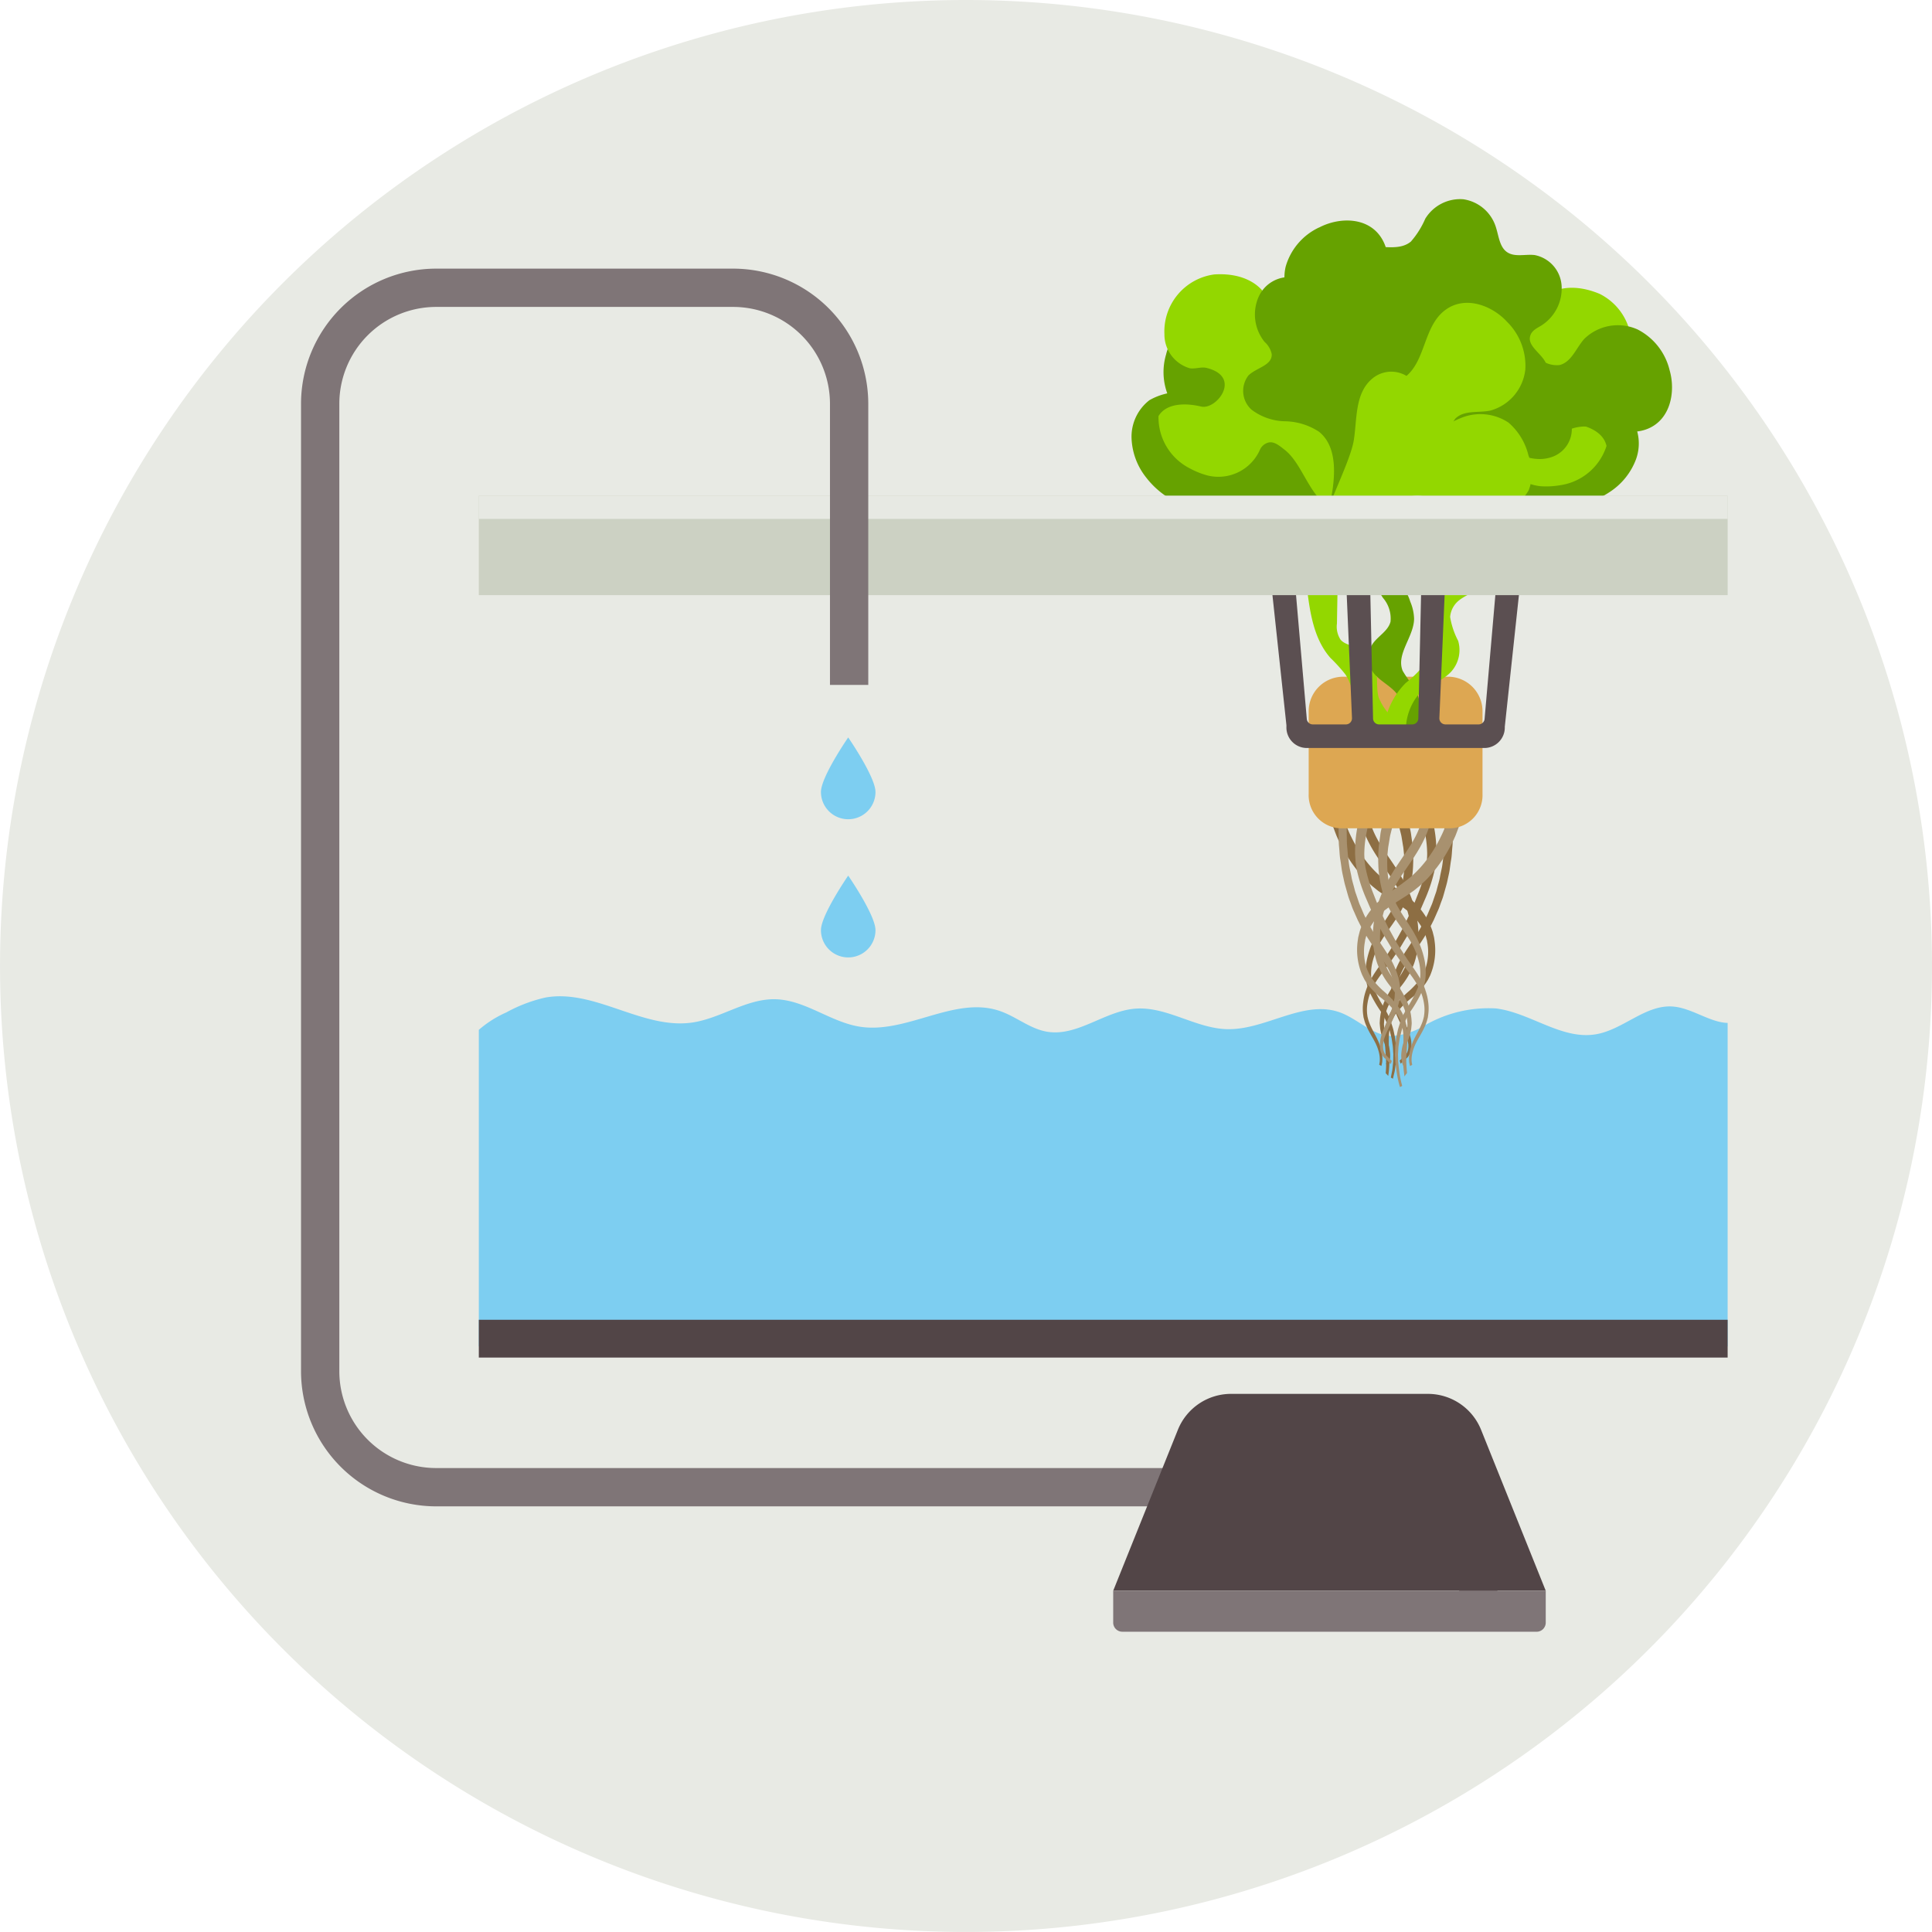 <svg xmlns="http://www.w3.org/2000/svg" width="151.016" height="151.016" viewBox="0 0 151.016 151.016">
  <g id="Grupo_94" data-name="Grupo 94" transform="translate(-98 -1363.999)">
    <path id="Trazado_395" data-name="Trazado 395" d="M151.015,75.508A75.507,75.507,0,1,1,75.507,0a75.509,75.509,0,0,1,75.508,75.508" transform="translate(98.001 1363.999)" fill="#e8eae4"/>
    <path id="Trazado_396" data-name="Trazado 396" d="M119.715,73.35V48.069c-1.385-.036-2.784-1.155-4.259-1.279-2.152-.178-3.893,1.8-6.021,2.164-2.686.466-5.123-1.68-7.829-2.017a9.941,9.941,0,0,0-5.518,1.3,5.734,5.734,0,0,1-2.664.857c-1.5-.058-2.632-1.358-4.044-1.858-2.838-1-5.789,1.4-8.8,1.321-2.474-.066-4.73-1.805-7.2-1.6-2.384.2-4.5,2.195-6.862,1.8-1.343-.225-2.435-1.2-3.724-1.631-3.509-1.185-7.231,1.807-10.893,1.241-2.313-.356-4.295-2.1-6.635-2.149-2.263-.047-4.256,1.5-6.5,1.824-3.875.55-7.6-2.645-11.45-1.959a11.672,11.672,0,0,0-3.074,1.169A8.44,8.44,0,0,0,22.1,48.611V73.35Z" transform="translate(113.327 1395.887)" fill="#7dcef1"/>
    <path id="Trazado_397" data-name="Trazado 397" d="M63.921,46.718c.356-.615.743-1.16,1.082-1.716.086-.139.163-.281.242-.418s.141-.271.21-.415l.1-.237.051-.117.012-.029c0-.007-.012.025,0,.008l0-.007.005-.015.019-.056c.047-.154.108-.295.146-.452A7.783,7.783,0,0,0,66.05,41.4c0-.152.005-.307,0-.452s-.014-.283-.019-.422c-.015-.154-.029-.3-.044-.452-.01-.112-.042-.264-.061-.391s-.042-.259-.063-.384-.039-.249-.071-.366c-.059-.234-.115-.456-.166-.666-.041-.146-.081-.279-.122-.408h.852l.008.03c.051.234.107.483.163.745a3.828,3.828,0,0,1,.069.413c.02.144.041.29.061.439s.044.288.058.471c.01.149.02.3.03.454l.01.52c0,.174-.01.345-.015.522a8.8,8.8,0,0,1-.368,2.154c-.047.181-.124.349-.185.527l-.025.064-.019.049-.014.029-.054.115-.107.23c-.081.157-.174.327-.262.481s-.18.3-.274.439c-.374.569-.772,1.086-1.118,1.641a5.907,5.907,0,0,0-.765,1.832,3.946,3.946,0,0,0-.088.992c.005.083.015.163.022.244l.019.119.008.059,0,.014,0,.008v0l0,.017a3.607,3.607,0,0,0,.141.476,10.3,10.3,0,0,0,.854,1.6c.076.127.146.268.217.4l.032.061.022.051.044.1c.029.068.056.134.085.2l.085.2c.024.075.047.147.069.22.046.144.095.286.132.427s.061.281.091.418c.014.068.027.135.042.2l.025.2c.017.132.032.262.047.388s.014.252.02.373.008.235.014.347-.01.22-.015.323-.01.2-.014.3-.024.183-.034.268c-.024.169-.039.32-.064.45s-.054.235-.075.322c-.039.176-.061.269-.061.269L65,57.97s.019-.09.052-.257c.017-.083.037-.186.061-.308s.03-.269.049-.428c.007-.081.02-.164.025-.254l.005-.281.005-.3c-.007-.1-.014-.213-.022-.327s-.01-.229-.027-.345-.036-.237-.054-.361c-.01-.063-.02-.125-.029-.188l-.046-.186c-.03-.124-.061-.252-.093-.383a6.178,6.178,0,0,0-.676-1.5,10.142,10.142,0,0,1-.95-1.658,4.313,4.313,0,0,1-.168-.515l-.008-.032-.007-.029,0-.008,0-.019-.015-.075-.027-.147c-.012-.1-.027-.2-.034-.3a4.8,4.8,0,0,1,.073-1.219,6.843,6.843,0,0,1,.806-2.125" transform="translate(141.714 1390.257)" fill="#8d6e43"/>
    <path id="Trazado_398" data-name="Trazado 398" d="M63.492,37.861l.007.024a7.9,7.9,0,0,0,.957,2.032c.247.395.532.81.837,1.26a17,17,0,0,1,.92,1.511,10.264,10.264,0,0,1,.776,1.887,8.493,8.493,0,0,1,.242,1.091l.039.264c.012.088.017.195.027.291.02.2.025.393.029.584a6.522,6.522,0,0,1-.34,2.249,6.3,6.3,0,0,1-.965,1.71,10.931,10.931,0,0,0-.931,1.367,3.669,3.669,0,0,0-.449,1.448c-.005.061-.008.12-.012.18s.005.115.008.173.005.1.007.154.022.122.032.181.022.119.032.176.029.1.042.151c.025.1.052.195.085.3.063.195.119.395.171.576a3.889,3.889,0,0,1,.093.54,2.144,2.144,0,0,1-.054.794,1.807,1.807,0,0,1-.1.257l-.154-.146a1.49,1.49,0,0,0,.063-.207,1.733,1.733,0,0,0,.01-.645,3.133,3.133,0,0,0-.1-.461c-.056-.168-.113-.345-.185-.544-.036-.095-.071-.207-.107-.323-.019-.059-.036-.119-.054-.178s-.025-.115-.039-.173-.025-.119-.039-.18c-.015-.1-.015-.147-.024-.225s-.012-.142-.019-.215.005-.147.007-.22a4.446,4.446,0,0,1,.459-1.743,10.918,10.918,0,0,1,.931-1.494,5.894,5.894,0,0,0,.828-1.563,5.566,5.566,0,0,0,.249-1.917c-.005-.166-.012-.332-.032-.488-.01-.08-.014-.154-.027-.24l-.042-.261a8.158,8.158,0,0,0-.225-.94,9.205,9.205,0,0,0-.718-1.683A16.485,16.485,0,0,0,64.83,41.8c-.3-.442-.594-.865-.857-1.279a10.964,10.964,0,0,1-.671-1.209,7.08,7.08,0,0,1-.41-1.077c-.041-.127-.069-.252-.1-.369Z" transform="translate(141.551 1390.257)" fill="#8d6e43"/>
    <path id="Trazado_399" data-name="Trazado 399" d="M63.159,51.121a4.606,4.606,0,0,1,.181-.454c.073-.141.147-.283.22-.428.313-.554.684-1.042,1.031-1.546q.254-.391.508-.784l.256-.395.234-.42.466-.842c.149-.285.278-.583.417-.87.283-.559.515-1.189.749-1.78a11.426,11.426,0,0,0,.54-1.69c.027-.134.061-.251.083-.39s.039-.295.059-.439l.014-.108,0-.027V40.93l0-.024c0-.064.005-.127.007-.191a3.426,3.426,0,0,0,.005-.373,8.58,8.58,0,0,0-.142-1.348c-.076-.4-.156-.754-.229-1.043-.008-.034-.015-.058-.022-.09h.833c.054.259.11.555.163.891a9.912,9.912,0,0,1,.12,1.585c.007.147-.008.3-.017.456-.007.078-.012.156-.017.235l0,.029,0,.015v.008l-.005.039-.008.053-.017.107c-.022.142-.046.288-.069.435s-.076.322-.115.486a12.208,12.208,0,0,1-.645,1.841c-.252.579-.495,1.185-.815,1.775-.154.295-.3.6-.462.891s-.337.561-.5.842l-.254.42-.274.393c-.181.261-.364.52-.544.777-.371.5-.742.952-1.043,1.446-.071.127-.142.252-.212.378a3.984,3.984,0,0,0-.174.4,3.89,3.89,0,0,0-.217.825A3.014,3.014,0,0,0,63.24,53l.025.193.046.191a3.242,3.242,0,0,0,.113.342c.176.449.41.828.591,1.2.047.1.086.181.125.276s.078.186.107.279a3.812,3.812,0,0,1,.137.518,2.71,2.71,0,0,1,.03.789l-.058.276-.174-.093s.015-.08.041-.227a2.29,2.29,0,0,0-.046-.666,3.2,3.2,0,0,0-.135-.454c-.027-.083-.066-.158-.1-.242s-.088-.176-.127-.256c-.183-.347-.428-.71-.64-1.2a3.141,3.141,0,0,1-.146-.4c-.019-.069-.037-.141-.058-.212s-.025-.154-.039-.232a3.666,3.666,0,0,1,0-.982,4.375,4.375,0,0,1,.227-.977" transform="translate(141.624 1390.257)" fill="#8d6e43"/>
    <path id="Trazado_400" data-name="Trazado 400" d="M69.537,47.27l-.024-.158-.005-.039c-.01-.051-.005-.02-.007-.034l0-.01-.005-.022-.02-.085-.085-.339a5.66,5.66,0,0,0-.239-.623,5.164,5.164,0,0,0-.635-1.05l-.18-.224-.193-.21c-.137-.152-.239-.235-.381-.371-.262-.208-.523-.44-.782-.613l-.745-.528c-.239-.159-.476-.356-.7-.525A8.573,8.573,0,0,1,64.4,41.309a9.664,9.664,0,0,1-.835-1.163,10.436,10.436,0,0,1-.544-1c-.139-.268-.242-.533-.315-.706-.032-.081-.112-.334-.186-.577h-1.1c.156.422.427,1.152.481,1.27.076.169.18.413.359.745a11.73,11.73,0,0,0,.65,1.1,10.574,10.574,0,0,0,.962,1.24c.095.1.19.212.291.313l.315.3a3.635,3.635,0,0,0,.334.291c.119.095.222.185.359.286.237.159.467.334.728.493s.5.323.765.489.495.352.747.532c.1.091.257.212.354.317l.164.164.161.185a4.126,4.126,0,0,1,.554.843,4.174,4.174,0,0,1,.207.488l.073.262.019.064.005.017,0,.008c0-.007,0,.012,0,.005l0,.017.027.156a4.081,4.081,0,0,1-.215,2.181l-.108.234-.014.03,0,.007c.014-.022,0,0,0-.005l-.01.015-.036.061-.069.12a3.509,3.509,0,0,1-.286.4,7.132,7.132,0,0,1-.671.7,7.731,7.731,0,0,0-1.335,1.443,3.667,3.667,0,0,0-.435.977,4.982,4.982,0,0,0-.142,1.047c-.014.671.052,1.26.081,1.766a7.272,7.272,0,0,1-.017,1.206c.068.068.134.139.195.212l.012-.056A7.5,7.5,0,0,0,66,56.407c-.015-.53-.063-1.109-.03-1.719a4.272,4.272,0,0,1,.146-.9,3.033,3.033,0,0,1,.391-.8A7.19,7.19,0,0,1,67.8,51.7a7.2,7.2,0,0,0,.74-.711,4.074,4.074,0,0,0,.352-.457l.073-.117.039-.059.008-.014.012-.02.005-.008.017-.036.144-.286a5.052,5.052,0,0,0,.345-2.723" transform="translate(140.596 1390.257)" fill="#8d6e43"/>
    <path id="Trazado_401" data-name="Trazado 401" d="M65.1,48.482c.313-.513.647-.982.957-1.467.149-.247.308-.491.445-.742l.208-.373c.069-.124.135-.264.2-.4l.1-.2c.014-.029.039-.076.044-.09l.042-.1c.056-.134.113-.268.169-.4s.117-.261.166-.4.093-.274.139-.41.093-.269.139-.4.075-.273.112-.408c.069-.271.154-.528.2-.8s.11-.52.156-.769.069-.5.1-.735.044-.464.064-.681.041-.425.042-.615c0-.384.019-.706.008-.994s-.025-.493-.032-.647h.642c.007.149.015.345.025.588.01.293-.007.676-.012,1.1,0,.215-.03.432-.047.667s-.029.481-.073.733-.075.517-.115.789-.112.542-.169.826-.146.562-.225.852c-.041.144-.08.291-.125.437s-.1.283-.154.427-.1.29-.156.435-.122.281-.183.423-.125.283-.188.425l-.047.107c-.025.056-.036.071-.056.11l-.1.2c-.071.132-.135.264-.212.4l-.234.4c-.156.266-.32.506-.483.759-.332.489-.676.947-.977,1.414a5.562,5.562,0,0,0-.715,1.482,3.436,3.436,0,0,0-.125.791l0,.1,0,.046v.008l0,.027c.005.075.01.147.014.22l.008.11c0,.034.01.061.015.091L64.7,52a7.021,7.021,0,0,0,.462,1.384c.18.423.361.811.486,1.2a2.538,2.538,0,0,1,.127,1.128,1.361,1.361,0,0,1-.271.659.562.562,0,0,1-.124.113c-.03.022-.435.4-.435.4l-.075-.239.418-.4a.367.367,0,0,0,.083-.09,1.062,1.062,0,0,0,.173-.506,1.431,1.431,0,0,0,.005-.2l0-.061-.007-.044c-.005-.036-.012-.073-.017-.112A1.2,1.2,0,0,0,65.48,55c-.012-.041-.022-.081-.034-.124s-.029-.08-.044-.122c-.127-.34-.317-.706-.515-1.123a7.211,7.211,0,0,1-.562-1.482,4.257,4.257,0,0,1-.081-.464l-.022-.218,0-.029-.005-.049V51.2a4.305,4.305,0,0,1,.127-1,6.326,6.326,0,0,1,.759-1.724" transform="translate(142.535 1390.258)" fill="#8d6e43"/>
    <path id="Trazado_402" data-name="Trazado 402" d="M66.447,46.718c-.356-.615-.743-1.16-1.082-1.716-.086-.139-.163-.281-.244-.418s-.139-.271-.208-.415l-.1-.237-.051-.117-.012-.029c0-.007.01.025,0,.008l0-.007-.005-.015-.019-.056c-.047-.154-.11-.295-.146-.452a7.783,7.783,0,0,1-.262-1.863c0-.152-.005-.307,0-.452s.014-.283.019-.422c.015-.154.029-.3.044-.452.01-.112.041-.264.061-.391s.042-.259.063-.384a3.411,3.411,0,0,1,.071-.366c.059-.234.115-.456.166-.666.041-.146.081-.279.122-.408h-.854l-.007.03c-.051.234-.107.483-.163.745a3.45,3.45,0,0,0-.069.413c-.02.144-.041.29-.061.439s-.044.288-.058.471c-.01.149-.02.3-.03.454l-.01.52c0,.174.01.345.014.522a8.96,8.96,0,0,0,.367,2.154c.049.181.125.349.186.527l.025.064.019.049.014.029.054.115.107.23c.081.157.173.327.262.481s.18.3.274.439c.374.569.772,1.086,1.118,1.641a5.907,5.907,0,0,1,.765,1.832,3.943,3.943,0,0,1,.086.992c0,.083-.014.163-.02.244l-.019.119-.01.059,0,.014,0,.008v0l0,.017a3.607,3.607,0,0,1-.141.476,10.3,10.3,0,0,1-.854,1.6c-.078.127-.146.268-.217.4L65.6,53l-.022.051-.044.1c-.029.068-.058.134-.085.2l-.085.2c-.024.075-.047.147-.071.22-.044.144-.093.286-.13.427s-.061.281-.091.418c-.014.068-.029.135-.042.2l-.025.2c-.017.132-.032.262-.049.388s-.012.252-.019.373-.008.235-.014.347.01.22.015.323.01.2.014.3.024.183.034.268c.024.169.069.55.093.679a7.326,7.326,0,0,0,.235,1.02l.174-.091a8.161,8.161,0,0,1-.212-1c-.02-.124-.061-.5-.08-.657-.008-.081-.02-.164-.025-.254l-.005-.281-.005-.3c.007-.1.014-.213.02-.327s.012-.229.029-.345.036-.237.054-.361c.01-.063.019-.125.029-.188l.046-.186c.03-.124.061-.252.093-.383a6.177,6.177,0,0,1,.676-1.5,10.143,10.143,0,0,0,.95-1.658,4.314,4.314,0,0,0,.168-.515l.008-.032.007-.029,0-.008,0-.019.015-.075.027-.147c.012-.1.027-.2.034-.3a4.805,4.805,0,0,0-.073-1.219,6.844,6.844,0,0,0-.806-2.125" transform="translate(142.116 1390.257)" fill="#a8916f"/>
    <path id="Trazado_403" data-name="Trazado 403" d="M67.2,37.861l-.007.024a7.9,7.9,0,0,1-.957,2.032c-.247.395-.532.81-.837,1.26a17.01,17.01,0,0,0-.92,1.511,10.263,10.263,0,0,0-.776,1.887,8.491,8.491,0,0,0-.242,1.091l-.037.264c-.014.088-.019.195-.029.291-.02.2-.025.393-.029.584a6.522,6.522,0,0,0,.34,2.249,6.3,6.3,0,0,0,.965,1.71,10.936,10.936,0,0,1,.931,1.367,3.669,3.669,0,0,1,.449,1.448c.005.061.008.12.014.18l-.01.173c0,.053,0,.1-.007.154s-.022.122-.032.181-.022.119-.032.176-.027.1-.042.151c-.025.1-.051.195-.085.3-.063.195-.119.395-.171.576a3.89,3.89,0,0,0-.093.54,2.144,2.144,0,0,0,.054.794,1.809,1.809,0,0,0,.1.257l.154-.146a1.865,1.865,0,0,1-.063-.207,1.732,1.732,0,0,1-.01-.645,3.37,3.37,0,0,1,.1-.461c.056-.168.113-.345.185-.544.036-.095.071-.207.107-.323.019-.059.037-.119.054-.178s.025-.115.039-.173.025-.119.039-.18c.015-.1.015-.147.024-.225s.014-.142.019-.215-.005-.147-.007-.22a4.418,4.418,0,0,0-.459-1.743A10.917,10.917,0,0,0,65,50.307a5.894,5.894,0,0,1-.828-1.563,5.566,5.566,0,0,1-.249-1.917c.005-.166.014-.332.032-.488.01-.08.014-.154.027-.24l.042-.261a8.527,8.527,0,0,1,.225-.94,9.091,9.091,0,0,1,.72-1.683,16.069,16.069,0,0,1,.893-1.419c.3-.442.6-.865.857-1.279a10.966,10.966,0,0,0,.671-1.209,7.082,7.082,0,0,0,.41-1.077c.041-.127.069-.252.1-.369Z" transform="translate(141.95 1390.257)" fill="#a8916f"/>
    <path id="Trazado_404" data-name="Trazado 404" d="M68.04,51.121a4.606,4.606,0,0,0-.181-.454c-.073-.141-.146-.283-.22-.428-.313-.554-.684-1.042-1.031-1.546q-.254-.391-.508-.784l-.256-.395-.234-.42-.466-.842c-.149-.285-.278-.583-.417-.87-.283-.559-.515-1.189-.749-1.78a11.428,11.428,0,0,1-.54-1.69c-.027-.134-.059-.251-.083-.39s-.039-.295-.059-.439l-.014-.108,0-.027V40.93l0-.024c0-.064-.005-.127-.007-.191a3.426,3.426,0,0,1-.005-.373,8.578,8.578,0,0,1,.142-1.348c.076-.4.156-.754.229-1.043.008-.034.015-.058.022-.09h-.833c-.052.259-.11.555-.163.891a9.911,9.911,0,0,0-.12,1.585c-.005.147.008.3.019.456l.015.235,0,.029,0,.015v.008l.005.039.008.053.017.107c.024.142.046.288.069.435s.076.322.115.486a12.207,12.207,0,0,0,.645,1.841c.252.579.495,1.185.815,1.775.154.295.3.6.462.891s.337.561.5.842l.254.42.274.393c.181.261.364.52.544.777.371.5.742.952,1.043,1.446.071.127.142.252.212.378a3.982,3.982,0,0,1,.174.4,3.89,3.89,0,0,1,.217.825,3.015,3.015,0,0,1,.019.816l-.025.193-.046.191a2.891,2.891,0,0,1-.113.342c-.176.449-.41.828-.591,1.2-.047.1-.086.181-.125.276s-.078.186-.107.279a3.813,3.813,0,0,0-.137.518,2.71,2.71,0,0,0-.03.789l.058.276.174-.093s-.015-.08-.041-.227a2.231,2.231,0,0,1,.046-.666,3.2,3.2,0,0,1,.135-.454c.027-.083.064-.158.1-.242s.086-.176.127-.256c.183-.347.428-.71.642-1.2a3.415,3.415,0,0,0,.144-.4c.019-.069.037-.141.058-.212s.025-.154.037-.232a3.664,3.664,0,0,0,.007-.982,4.475,4.475,0,0,0-.229-.977" transform="translate(141.374 1390.257)" fill="#a8916f"/>
    <path id="Trazado_405" data-name="Trazado 405" d="M66.112,53.768a4.279,4.279,0,0,1,.147.9c.03.611-.017,1.191-.032,1.721a10.781,10.781,0,0,0,.12,1.511,2.676,2.676,0,0,1,.2-.271,11.541,11.541,0,0,1-.064-1.219c.027-.506.095-1.1.08-1.766a4.876,4.876,0,0,0-.142-1.047,3.614,3.614,0,0,0-.435-.977,7.78,7.78,0,0,0-1.333-1.443,7.148,7.148,0,0,1-.672-.7,3.3,3.3,0,0,1-.285-.4l-.071-.12-.036-.061-.008-.015s-.01-.017,0,.005l0-.007-.014-.03-.108-.234a4.082,4.082,0,0,1-.217-2.181l.027-.156,0-.019c0,.008,0-.01,0,0l0-.008,0-.017.019-.064.073-.263a4.844,4.844,0,0,1,.207-.488,4.086,4.086,0,0,1,.555-.843l.161-.185.164-.164c.095-.105.251-.227.354-.318.252-.18.486-.373.745-.53l.767-.489c.261-.159.489-.334.728-.491.135-.1.239-.193.359-.288a4.192,4.192,0,0,0,.334-.291l.315-.3c.1-.1.195-.21.29-.313a10.6,10.6,0,0,0,.964-1.24,11.682,11.682,0,0,0,.649-1.1c.18-.332.283-.576.361-.745.053-.119.323-.848.481-1.27H69.7c-.075.244-.154.5-.188.577-.071.173-.176.439-.313.706a10.438,10.438,0,0,1-.544,1,10.058,10.058,0,0,1-.835,1.163A8.676,8.676,0,0,1,66.7,42.419c-.229.169-.467.366-.7.525s-.493.349-.747.527-.518.406-.782.615c-.141.135-.242.218-.379.371l-.193.21-.181.224a5.163,5.163,0,0,0-.635,1.05,5.336,5.336,0,0,0-.237.623l-.085.339-.022.085-.005.02,0,.012c0,.014,0-.017-.007.034l-.007.039-.022.157a5.036,5.036,0,0,0,.345,2.723l.142.286.019.036,0,.008.012.02.01.014.037.059.075.117a4.077,4.077,0,0,0,.352.457,7.027,7.027,0,0,0,.738.711,7.082,7.082,0,0,1,1.3,1.285,2.982,2.982,0,0,1,.391.8" transform="translate(141.436 1390.242)" fill="#a8916f"/>
    <path id="Trazado_406" data-name="Trazado 406" d="M65.716,48.482c-.313-.513-.647-.982-.957-1.467-.149-.247-.308-.491-.445-.742l-.208-.373c-.069-.124-.135-.264-.2-.4l-.1-.2c-.014-.029-.039-.076-.042-.09l-.044-.1c-.056-.134-.113-.268-.169-.4s-.117-.261-.166-.4-.093-.274-.139-.41-.093-.269-.139-.4-.075-.273-.112-.408c-.069-.271-.154-.528-.2-.8s-.11-.52-.156-.769-.069-.5-.1-.735-.044-.464-.064-.681-.041-.425-.042-.615c0-.384-.019-.706-.008-.994s.025-.493.032-.647h-.642c-.007.149-.015.345-.025.588-.01.293.007.676.012,1.1,0,.215.03.432.047.667s.029.481.073.733.075.517.115.789.112.542.169.826.146.562.225.852c.041.144.08.291.125.437s.1.283.154.427.1.29.156.435.122.281.183.423.125.283.188.425l.047.107c.025.056.036.071.056.11l.1.2c.071.132.135.264.212.4l.234.4c.156.266.32.506.483.759.332.489.676.947.977,1.414a5.562,5.562,0,0,1,.715,1.482,3.436,3.436,0,0,1,.125.791l0,.1,0,.046v.008l0,.027c-.007.075-.012.147-.015.22l-.008.11c0,.034-.01.061-.015.091L66.112,52a7.021,7.021,0,0,1-.462,1.384c-.18.423-.361.811-.486,1.2a2.538,2.538,0,0,0-.127,1.128,1.361,1.361,0,0,0,.271.659.526.526,0,0,0,.125.113c.029.022.434.427.434.427l.075-.239-.418-.422a.368.368,0,0,1-.083-.09,1.062,1.062,0,0,1-.173-.506,1.433,1.433,0,0,1-.005-.2l0-.061.007-.044c.005-.036.012-.073.017-.112A1.339,1.339,0,0,1,65.337,55c.012-.041.022-.081.034-.124s.029-.08.044-.122c.127-.34.317-.706.515-1.123a7.208,7.208,0,0,0,.562-1.482,4.247,4.247,0,0,0,.081-.464l.022-.218,0-.029.005-.049V51.2a4.3,4.3,0,0,0-.127-1,6.325,6.325,0,0,0-.759-1.724" transform="translate(140.845 1390.258)" fill="#a8916f"/>
    <path id="Trazado_407" data-name="Trazado 407" d="M63.1,31.234a2.7,2.7,0,0,0-2.7,2.7v6.449a2.59,2.59,0,0,0,2.462,2.7h8.661a2.59,2.59,0,0,0,2.464-2.7V33.932a2.7,2.7,0,0,0-2.7-2.7Z" transform="translate(139.894 1385.661)" fill="#dda752"/>
    <path id="Trazado_408" data-name="Trazado 408" d="M65.189,38.22a5.973,5.973,0,0,0,.688.415h1.45l.566-.307A4.582,4.582,0,0,1,65.934,36.1c-.2-.715-.047-1.49-.224-2.212a2.5,2.5,0,0,0-1.47-1.69c-.447-.18-.975-.246-1.285-.615a1.854,1.854,0,0,1-.281-1.258q.018-1.067.037-2.137c.012-.557-.034-1.218-.506-1.511-.622-.384-1.385.185-1.892.713.234,1.99.527,4.115,1.849,5.619a12.815,12.815,0,0,1,1.165,1.284c.82,1.219.691,3.037,1.861,3.927" transform="translate(139.829 1382.413)" fill="#93d700"/>
    <path id="Trazado_409" data-name="Trazado 409" d="M63.471,31.924a1.946,1.946,0,0,0-.056,2.024c.467.787,1.431,1.147,1.987,1.873a4.022,4.022,0,0,1,.545,2.793h1.4c-.029-.4-.056-.794-.085-1.191a4.574,4.574,0,0,0-.5-2.127,9.258,9.258,0,0,1-.925-1.3c-.532-1.314.874-2.645.893-4.063a3.68,3.68,0,0,0-.3-1.345,3.555,3.555,0,0,0-1.119-1.69,1.47,1.47,0,0,0-1.882.056L64.3,28.3a2.466,2.466,0,0,1,.588,1.858c-.188.742-1,1.131-1.421,1.768" transform="translate(141.803 1382.435)" fill="#66a200"/>
    <path id="Trazado_410" data-name="Trazado 410" d="M69.824,28.1a5.469,5.469,0,0,1,1.434-.716,2.2,2.2,0,0,0-2.716.34c-1.233,1.335-.381,3.631-1.3,5.2a9.123,9.123,0,0,1-1.653,1.69,5.91,5.91,0,0,0-1.719,3.67h1.726a4.409,4.409,0,0,1,.92-2.679c.742-.813,1.944-1.092,2.666-1.922a2.529,2.529,0,0,0,.5-2.361,6.142,6.142,0,0,1-.627-1.868,1.85,1.85,0,0,1,.772-1.351" transform="translate(142.295 1382.767)" fill="#93d700"/>
    <path id="Trazado_411" data-name="Trazado 411" d="M71.493,19.979a13.514,13.514,0,0,1,6.877-1.651,4.9,4.9,0,0,1,3.958,1.649,3.619,3.619,0,0,1,.366,3.228,5.243,5.243,0,0,1-2.085,2.567,6.7,6.7,0,0,1-5.628.83c-2.066-.638-3.731-2.264-5.805-2.869a36.4,36.4,0,0,0-4.031-.22c.938-.625,5.673-3.15,6.347-3.534" transform="translate(143.181 1376.706)" fill="#66a200"/>
    <path id="Trazado_412" data-name="Trazado 412" d="M65.1,25.138c-.113-.139-.235-.283-.364-.42,1.1-2.649,2.44-6.955,2.474-7.077a4.736,4.736,0,0,1,2.164-2.9,3.535,3.535,0,0,1,3.538.012L72.865,16.5l.65.6h.005c.022-.115.144-.212.251-.285A6.916,6.916,0,0,0,75.4,14.461c.5-.821,2.185-1.77,4.744-.7a4.5,4.5,0,0,1,2.169,5.692,2.753,2.753,0,0,1-2.737,1.866c-.435-.073-.8-.413-1.24-.452-2.872-.252-1.793,2.876-.577,2.992s2.654.593,2.918,1.787a4.475,4.475,0,0,1-3.634,3.072,6.383,6.383,0,0,1-1.5.078,3.553,3.553,0,0,1-3.216-3.258,1,1,0,0,0-.356-.655,1.5,1.5,0,0,0-1.472-.271c-1.661.562-2.547,1.924-4.366,2.273a8.89,8.89,0,0,0-1.03-1.741" transform="translate(142.897 1373.21)" fill="#93d700"/>
    <path id="Trazado_413" data-name="Trazado 413" d="M62.029,20.617a2.507,2.507,0,0,0,.1,2.4,1.634,1.634,0,0,0,2.071.593,6.921,6.921,0,0,1,.915-.567c.706-.246,1.433.367,1.714,1.1a10.286,10.286,0,0,1,.359,2.342,6.732,6.732,0,0,0,1.45,3.38c.218-2.181.759-4.821,2.688-5.526a4.993,4.993,0,0,1,2.777.086,4.486,4.486,0,0,0,2.774-.007,1.971,1.971,0,0,0,1.1-2.451c-.389-.784-1.517-1.343-1.177-2.173.146-.359.52-.527.837-.72a3.427,3.427,0,0,0,1.59-3.059,2.612,2.612,0,0,0-2.107-2.451c-.759-.09-1.626.208-2.232-.283-.528-.428-.586-1.248-.81-1.926a3.142,3.142,0,0,0-2.535-2.152,3.19,3.19,0,0,0-2.977,1.522,6.808,6.808,0,0,1-1.123,1.785c-1.284,1.065-3.492-.3-4.562,1.016-1.141,1.4.708,3.556.163,5.318a13.737,13.737,0,0,1-1.013,1.77" transform="translate(140.84 1370.372)" fill="#66a200"/>
    <path id="Trazado_414" data-name="Trazado 414" d="M58.289,16.885A4.905,4.905,0,0,1,60.6,14.958a3.975,3.975,0,0,1,3.556.8A9.943,9.943,0,0,1,66.506,18.7a32.746,32.746,0,0,0,4.368,6.127,2.7,2.7,0,0,0,.124,1c-.137.042-.286.083-.461.124a6.048,6.048,0,0,1-2.2-1.133c-1.165-.916-2.212-2.318-3.694-2.268a11.808,11.808,0,0,0-2.009.523,4.763,4.763,0,0,1-4.551-2.147,3.326,3.326,0,0,1-.684-1.463,3.68,3.68,0,0,1,.894-2.576" transform="translate(137.79 1374.27)" fill="#93d700"/>
    <path id="Trazado_415" data-name="Trazado 415" d="M61.986,10.729c1.534-.81,3.79-.869,4.862.791,1.114,1.726.151,4.092,1.147,5.79A2.313,2.313,0,0,1,70.5,18.453c.862,1.507.047,3.313-.24,4.954-.249,1.424.213,4.82.11,5.739-.285,0-.85.005-1.238-.019a3.005,3.005,0,0,1-1.235-1.6,9.927,9.927,0,0,0-.415-1.013c-.591-1-1.941-1.075-3.092-1.18-1.169-.1-2.655-.674-2.766-1.89a2.9,2.9,0,0,1,1.062-2.034,2.073,2.073,0,0,0,.62-2.188c-.418-.869-1.551-.992-2.391-1.487a3.761,3.761,0,0,1-1.538-3.948,4.85,4.85,0,0,1,2.608-3.064" transform="translate(139.117 1371.058)" fill="#66a200"/>
    <path id="Trazado_416" data-name="Trazado 416" d="M85.131,18.506c.489,1.663.1,3.887-1.738,4.61-1.91.75-4.041-.662-5.9-.022a2.309,2.309,0,0,1-1.616,2.232c-1.648.545-3.257-.611-4.808-1.216-1.346-.527-4.766-.745-5.648-1.028.054-.281.164-.835.264-1.209a3,3,0,0,1,1.809-.9,10,10,0,0,0,1.074-.2c1.094-.383,1.44-1.692,1.768-2.8.335-1.125,1.187-2.469,2.4-2.337.815.088,1.313.821,1.783,1.445a2.073,2.073,0,0,0,2.02,1.04c.937-.239,1.28-1.324,1.932-2.049a3.754,3.754,0,0,1,4.173-.727,4.849,4.849,0,0,1,2.488,3.162" transform="translate(143.37 1374.412)" fill="#66a200"/>
    <path id="Trazado_417" data-name="Trazado 417" d="M53.905,17.622c.425-1.682,1.888-3.4,3.839-3.086,2.027.325,3.142,2.625,5.072,3.02a2.308,2.308,0,0,1,2.525-1.1c1.7.367,2.493,2.181,3.524,3.492.893,1.138,3.722,3.064,4.337,3.756-.188.213-.564.635-.842.908a3.008,3.008,0,0,1-2.012-.149,9.623,9.623,0,0,0-1.026-.369c-1.138-.227-2.1.725-2.948,1.511S64.1,27.128,63.12,26.4a2.894,2.894,0,0,1-.8-2.151,2.07,2.07,0,0,0-1.211-1.924c-.928-.269-1.777.489-2.706.782a3.759,3.759,0,0,1-3.963-1.5,4.848,4.848,0,0,1-.532-3.987" transform="translate(135.249 1374.055)" fill="#66a200"/>
    <path id="Trazado_418" data-name="Trazado 418" d="M63.868,22.247a13.511,13.511,0,0,0-5.97-3.794,4.888,4.888,0,0,0-4.278.278,3.612,3.612,0,0,0-1.394,2.933,5.241,5.241,0,0,0,1.138,3.1,6.7,6.7,0,0,0,5.054,2.611c2.161.066,4.264-.931,6.424-.83a36.474,36.474,0,0,1,3.883,1.1c-.684-.9-4.344-4.82-4.857-5.4" transform="translate(134.221 1376.552)" fill="#66a200"/>
    <path id="Trazado_419" data-name="Trazado 419" d="M68.372,28.319c.152-.095.315-.191.481-.279-.18-2.86-.051-7.372-.044-7.5A4.737,4.737,0,0,0,67.7,17.1a3.535,3.535,0,0,0-3.35-1.136L63.83,17.63c-.325.142-.484.212-.81.356l0,0a.542.542,0,0,0-.146-.352,6.9,6.9,0,0,1-.776-2.754c-.21-.942-1.492-2.383-4.259-2.207a4.5,4.5,0,0,0-3.9,4.681,2.75,2.75,0,0,0,1.983,2.654c.435.071.891-.132,1.319-.025,2.8.693.764,3.3-.425,3.018s-2.7-.3-3.34.743a4.476,4.476,0,0,0,2.44,4.085,6.377,6.377,0,0,0,1.4.561,3.553,3.553,0,0,0,4.1-2.037,1.008,1.008,0,0,1,.549-.506c.491-.2.942.2,1.363.527,1.387,1.07,1.9,3.553,3.5,4.473.474-.474.977-2.171,1.545-2.523" transform="translate(135.079 1372.777)" fill="#93d700"/>
    <path id="Trazado_420" data-name="Trazado 420" d="M73.315,25.34a2.515,2.515,0,0,1-.872,2.242,1.635,1.635,0,0,1-2.152-.113,7.114,7.114,0,0,0-.681-.833,1.507,1.507,0,0,0-1.976.483,10.339,10.339,0,0,0-1.1,2.1,6.73,6.73,0,0,1-2.467,2.728c.5-2.136.847-4.808-.749-6.1a4.991,4.991,0,0,0-2.655-.821,4.481,4.481,0,0,1-2.623-.906,1.973,1.973,0,0,1-.244-2.676c.622-.615,1.87-.777,1.819-1.673a1.762,1.762,0,0,0-.559-.952,3.42,3.42,0,0,1-.511-3.407,2.61,2.61,0,0,1,2.788-1.636c.745.161,1.47.725,2.2.457.64-.234.96-.991,1.392-1.56a3.139,3.139,0,0,1,3.1-1.213,3.192,3.192,0,0,1,2.324,2.4,6.852,6.852,0,0,0,.481,2.054c.869,1.424,3.4.852,3.987,2.442.625,1.7-1.822,3.133-1.88,4.977a13.95,13.95,0,0,0,.384,2" transform="translate(137.789 1371.903)" fill="#66a200"/>
    <path id="Trazado_421" data-name="Trazado 421" d="M76.658,22.343A4.9,4.9,0,0,0,75.1,19.774a3.977,3.977,0,0,0-3.622-.4A9.939,9.939,0,0,0,68.3,21.393a32.662,32.662,0,0,1-6.12,4.378,2.638,2.638,0,0,1-.44.906c.115.085.244.173.395.268a6.086,6.086,0,0,0,2.454-.356c1.4-.489,2.845-1.477,4.23-.948a11.95,11.95,0,0,1,1.729,1.147,4.759,4.759,0,0,0,5-.554,3.32,3.32,0,0,0,1.121-1.163,3.683,3.683,0,0,0-.01-2.727" transform="translate(140.816 1377.259)" fill="#93d700"/>
    <path id="Trazado_422" data-name="Trazado 422" d="M75.231,15.417c-1.189-1.263-3.3-2.051-4.857-.828-1.612,1.268-1.468,3.821-2.964,5.1a2.307,2.307,0,0,0-2.74.268c-1.3,1.147-1.119,3.118-1.38,4.764-.227,1.428-1.765,4.49-1.966,5.392.269.1.8.281,1.177.384a3.011,3.011,0,0,0,1.687-1.109,9.755,9.755,0,0,1,.72-.821c.882-.752,2.186-.39,3.307-.113,1.141.279,2.732.224,3.231-.891A2.9,2.9,0,0,0,71.1,25.3a2.071,2.071,0,0,1,.124-2.269c.679-.688,1.788-.435,2.744-.632A3.759,3.759,0,0,0,76.7,19.162a4.846,4.846,0,0,0-1.472-3.744" transform="translate(140.53 1373.693)" fill="#93d700"/>
    <path id="Trazado_423" data-name="Trazado 423" d="M78.043,27.282H76.194l-.867,9.977a.472.472,0,0,1-.457.444H72.253a.477.477,0,0,1-.461-.51l.423-9.911H70.367l-.22,9.943a.475.475,0,0,1-.461.478H67.068a.475.475,0,0,1-.461-.478l-.218-9.943H64.537l.423,9.911a.477.477,0,0,1-.461.51H61.884a.472.472,0,0,1-.457-.444l-.867-9.977H58.71l1.126,10.485V37.9a1.6,1.6,0,0,0,1.553,1.646H75.352A1.6,1.6,0,0,0,76.905,37.9v-.017Z" transform="translate(138.718 1382.92)" fill="#5b4f51"/>
    <rect id="Rectángulo_33" data-name="Rectángulo 33" width="97.615" height="7.768" transform="translate(135.427 1402.751)" fill="#ccd1c3"/>
    <rect id="Rectángulo_34" data-name="Rectángulo 34" width="97.615" height="1.807" transform="translate(135.427 1402.753)" fill="#e7e9e3"/>
    <rect id="Rectángulo_35" data-name="Rectángulo 35" width="97.615" height="2.954" transform="translate(135.427 1467.16)" fill="#524547"/>
    <path id="Trazado_424" data-name="Trazado 424" d="M101.526,106.153H24.455a7.574,7.574,0,0,1-7.567-7.565V22.958a7.574,7.574,0,0,1,7.567-7.565H47.672a7.574,7.574,0,0,1,7.567,7.565v21.98h2.994V22.958A10.574,10.574,0,0,0,47.672,12.4H24.455A10.573,10.573,0,0,0,13.894,22.958v75.63a10.572,10.572,0,0,0,10.561,10.559h77.071a2.9,2.9,0,0,1,2.893,2.893v4.424h2.994V112.04a5.894,5.894,0,0,0-5.887-5.887" transform="translate(107.636 1372.597)" fill="#7f7577"/>
    <path id="Trazado_425" data-name="Trazado 425" d="M95.228,87.4,90.174,74.821a4.483,4.483,0,0,0-4.159-2.81H70.631a4.481,4.481,0,0,0-4.158,2.81L61.418,87.4Z" transform="translate(123.596 1400.941)" fill="#524547"/>
    <path id="Trazado_426" data-name="Trazado 426" d="M94.515,84.3H62.131a.712.712,0,0,1-.713-.713V81.1h33.81v2.489a.713.713,0,0,1-.713.713" transform="translate(123.596 1407.243)" fill="#7f7577"/>
    <path id="Trazado_427" data-name="Trazado 427" d="M42.154,38.3a2.131,2.131,0,1,1-4.263,0c0-1.177,2.13-4.263,2.13-4.263s2.132,3.086,2.132,4.263" transform="translate(124.279 1387.604)" fill="#7dcef1"/>
    <path id="Trazado_428" data-name="Trazado 428" d="M42.154,44.677a2.131,2.131,0,1,1-4.263,0c0-1.177,2.13-4.263,2.13-4.263s2.132,3.086,2.132,4.263" transform="translate(124.279 1392.028)" fill="#7dcef1"/>
    <rect id="Rectángulo_36" data-name="Rectángulo 36" width="151" height="151" transform="translate(98 1364)" fill="none"/>
  </g>
</svg>
